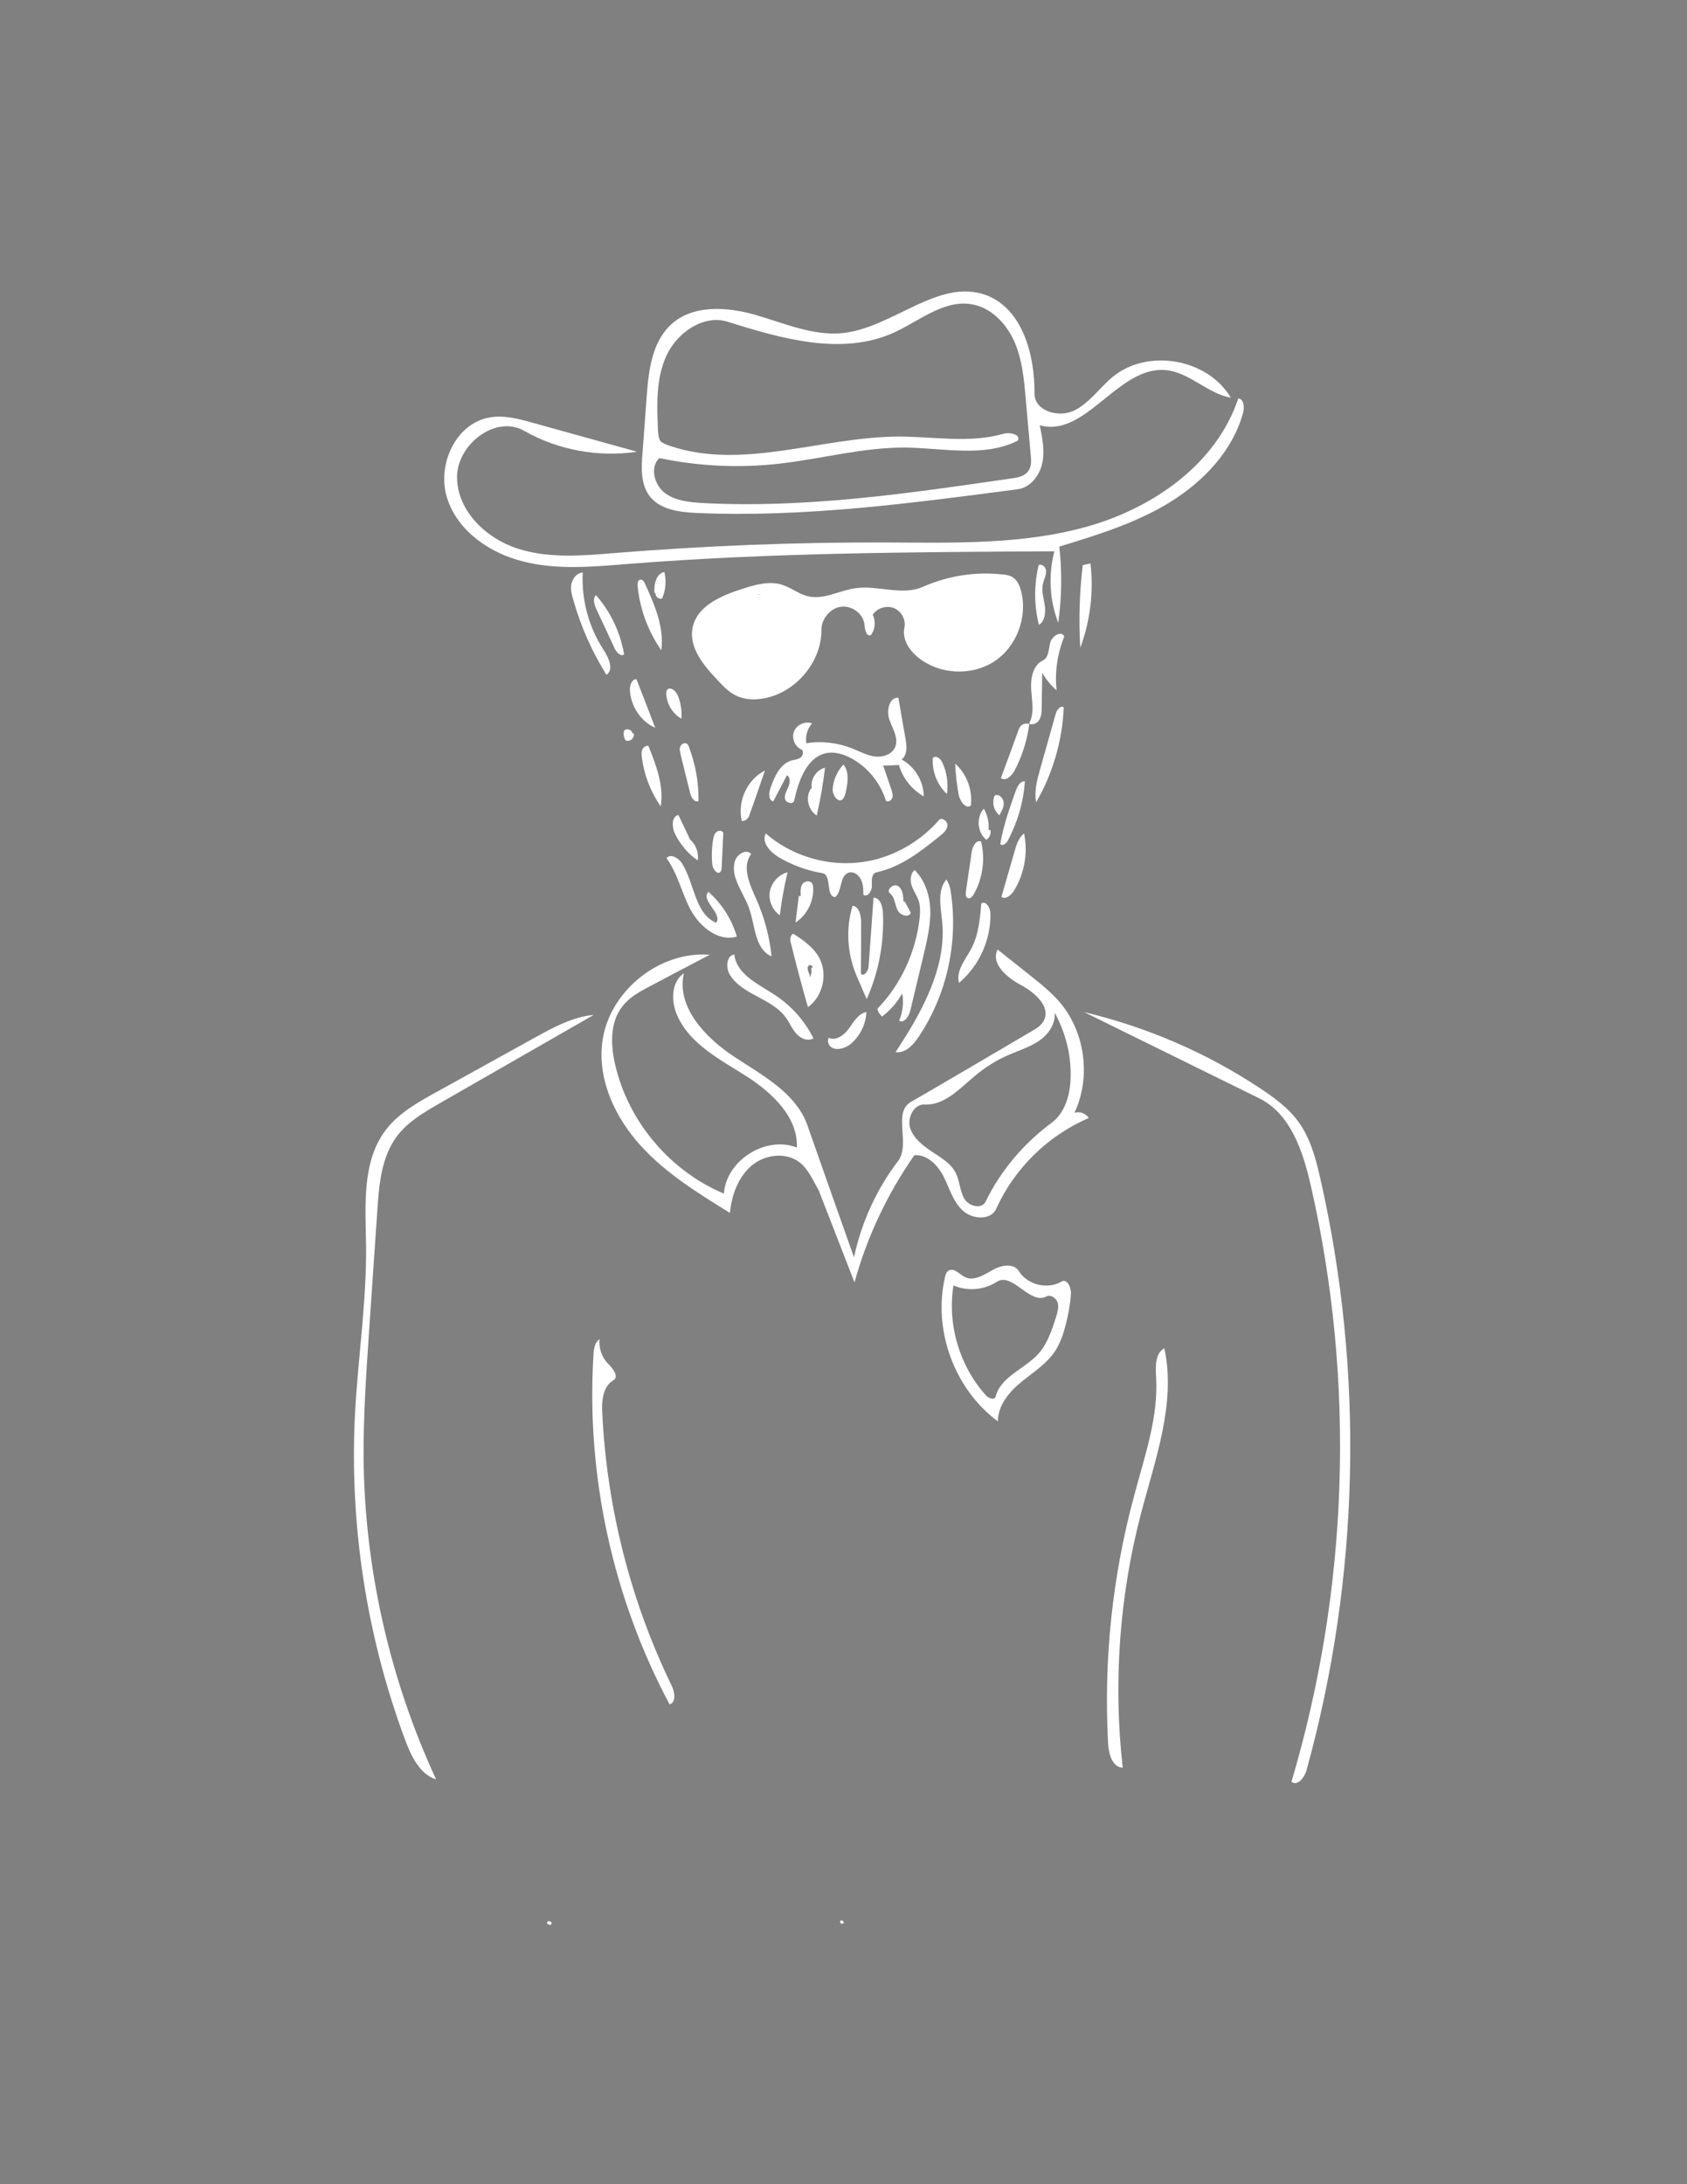 <?xml version="1.0" encoding="utf-8"?>
<!-- Generator: Adobe Illustrator 19.1.0, SVG Export Plug-In . SVG Version: 6.00 Build 0)  -->
<svg version="1.1" id="Layer_1" xmlns="http://www.w3.org/2000/svg" xmlns:xlink="http://www.w3.org/1999/xlink" x="0px" y="0px"
	 viewBox="-114 -98.7 612 792" style="enable-background:new -114 -98.7 612 792;" xml:space="preserve">
<rect x="-114" y="-98.7" width="612" height="792" fill="#808080" stroke="none"/>
<style type="text/css">
	.st0{fill:none;}
	.st1{fill:none;stroke:#010101;stroke-width:2;stroke-miterlimit:10;}
	.st2{fill:#FFFFFF;}
</style>
<path class="st0" d="M308.5,70.7c4.6-1.4,9.6-1.4,14.3-0.2"/>
<path class="st1" d="M355.3,71.3"/>
<path class="st1" d="M330,71.3"/>
<g>
	<path class="st2" d="M152.4,596.3L152.4,596.3"/>
	<path class="st2" d="M191.8,598.7c-0.4,0.6-1.5-0.4-0.9-0.9c0.5-0.5,1.5,0.4,1.1,1L191.8,598.7z"/>
	<path class="st2" d="M343.4,296.1c5.1,3.4,10.2,7.1,13.8,12.2c4.2,5.9,6.1,13,7.7,20c16.1,70.5,14.4,145-4.9,214.8
		c-0.7,2.7-3.3,6-5.5,4.3c20.8-69.9,23.3-145.2,7-216.3c-2.8-12.3-7.3-25.9-18.6-31.5c-21.2-10.4-42.4-20.9-63.6-31.3
		C302,273.7,323.9,283.1,343.4,296.1z"/>
	<path class="st2" d="M84.5,598.3c-0.3,0.8,1.3,1.4,1.6,0.6C86.4,598.1,84.8,597.5,84.5,598.3z"/>
	<path class="st2" d="M32.9,532c-14-37.6-20.2-78.2-18.1-118.3c1.1-20.2,4.2-40.4,4-60.7c-0.2-14.5-1.6-30.4,7.1-41.9
		c4.7-6.2,11.7-10.1,18.4-13.8c11.9-6.6,23.9-13.2,35.8-19.8c6.7-3.7,13.7-7.5,21.3-8.2c-18.6,10.7-37.2,21.3-55.8,32
		c-5.7,3.3-11.6,6.7-15.6,12c-5.6,7.5-6.5,17.4-7.1,26.7c-1,15.1-2.1,30.2-3.1,45.3c-1,14.9-2,29.8-1.9,44.8
		c0.4,40.1,9.5,80.1,26.3,116.4C38.3,544.7,35.1,538,32.9,532z"/>
	<path class="st2" d="M104.5,381.7"/>
	<path class="st2" d="M106.9,383.8"/>
	<path class="st2" d="M268.5,101.2c-51.6,0.3-103.3,0.5-154.8,4.6c-12.5,1-25.3,2.2-37.5-0.8c-12.2-2.9-24-10.9-27.9-22.8
		c-4-11.9,2.8-27.3,15.2-29.5c5.4-1,10.8,0.5,16.1,2c12.5,3.5,25,6.9,37.5,10.4c-14,2.1-28.7-0.6-41-7.6
		c-10.4-5.9-24.5,5.1-24.3,17.1s10.5,21.9,21.9,25.6c11.4,3.7,23.7,2.6,35.7,1.6c32.5-2.6,65.1-3.9,97.7-3.8
		c24.8,0.1,50,0.9,73.8-5.9c23.8-6.8,46.5-22.8,54.3-46.3c2,0.1,2.3,3,1.8,5c-3.7,13.9-14.4,25.1-26.7,32.7
		c-12.3,7.5-26.2,11.8-40,16c1,9.2,0.9,18.5-0.4,27.6C266.7,118.8,266.3,109.7,268.5,101.2z"/>
	<path class="st2" d="M115.8,167.1c0.8,1.6-1.4,3.5-2.9,2.6c-0.6-1-0.8-2.2-0.5-3.4c0.8-1.1,3-0.4,3,1L115.8,167.1z"/>
	<path class="st2" d="M176.1,322.8c-5-3.9-12.8-2.9-17.6,1.3s-7.1,10.7-7.7,17c-11.5-7.1-23.2-14.3-32.3-24.3S103,293.5,104.4,280
		c1.9-18.7,20.4-34,39.1-32.5c-7.2,3.8-14.4,7.5-21.5,11.3c-3.8,2-7.6,4-10.2,7.4c-4.6,5.8-4.3,14.1-2.6,21.3
		c4.8,20.6,19.9,38.4,39.4,46.6c0.9-12.1,15.2-21.1,26.5-16.7c0.4-11.1-9-19.9-18.4-25.9s-20.1-11.4-24.8-21.5
		c-2.5-5.2-2.6-12.5,2.2-15.8c-2.8,12.1,7.6,23.2,18,30.1s22.6,13.2,26.8,25c5.6,16,11.2,31.9,16.9,47.9c2.7-12.6,8.2-24.7,16-34.9
		c4.6-6.1-2-17.6,4.6-21.4c14.7-8.5,29.3-17.1,43.9-25.7c1.7-1,3.4-2,4.3-3.7c2.8-5-3.1-10.3-8.2-13s-11.1-7.8-8.5-12.9
		c3.9,3.1,7.8,6.2,11.7,9.3c3.9,3.1,7.9,6.3,11.1,10.1c9,10.8,11.1,27,5.1,39.8c1.9-0.6,4.1,0.2,5.2,1.9
		c-14.8,6.3-27,18.3-33.6,32.9c-1.9,4.3-8.6,3.9-12.1,0.7s-4.8-8-6.9-12.2s-6-8.3-10.7-7.9c-9.8,14-17.2,29.7-21.7,46.1
		c-4.3-11.1-8.7-22.3-13-33.4C180.9,329.3,179.3,325.3,176.1,322.8 M232.8,326.8c1.4,2.9,1.4,6.3,3,9.1c1.6,2.8,6.3,4,7.7,1.2
		c5.5-11.3,13.8-21.1,23.9-28.6c5.1-3.7,6.9-10.5,7-16.8c0.2-8-1.9-16.1-5.8-23.2c0.4,4-2.2,7.8-5.5,10.1s-7.2,3.5-10.9,5.1
		c-4.5,1.9-8.7,4.5-12.5,7.7c-5.5,4.6-11.1,10.8-18.3,10.4c-3.9-0.2-6.4,4.9-5.2,8.6s4.6,6.3,7.9,8.5S231.1,323.2,232.8,326.8z"/>
	<path class="st2" d="M248.7,197c-2.2-1.6-3-4.8-1.8-7.3c1.5-0.6,3,0.9,3.2,2.5s-0.6,3-1.4,4.4L248.7,197z"/>
	<path class="st2" d="M261.3,44.1c0,6.2,8.7,8.8,14.3,6.1c5.6-2.7,9.2-8.2,14-12.2c12.7-10.5,34.5-6.7,42.9,7.5
		c-8.5-1.5-15.1-9.3-23.7-10c-17.2-1.5-29,24.7-45.6,20c0.9,4.5,1.9,9.2,0.9,13.7c-0.9,4.5-4.3,8.9-8.9,9.5
		c-38.7,5.1-77.6,10.3-116.6,8.6c-6.1-0.3-12.8-1.1-16.7-5.8c-3.5-4.3-3.3-10.5-2.8-16.1c0.5-6.8,1-13.5,1.5-20.3
		c0.7-9.4,1.9-19.7,8.8-26.1c7.9-7.3,20.3-6.5,30.7-3.5s20.7,7.6,31.4,6.6c18.3-1.8,34.9-20.1,52.2-13.8
		C257,13.3,261.4,30,261.3,44.1 M128.8,62.9c26.5,9.1,55.2-3.2,83.2-3.3c12.7,0,25.8,2.5,38-1c2.4-0.7,6.5,0.3,5.2,2.5
		c-12.4,6.2-27.1,2.6-40.9,2.5c-15.3-0.1-30.3,4.1-45.4,5.8c-14.6,1.7-29.4,1-43.7-2c-3.5,3.3-1.9,9.6,1.9,12.6
		c3.8,2.9,8.9,3.4,13.7,3.7c37.5,2,74.9-3.5,112-8.9c2.4-0.3,5-0.8,6.3-2.8c1.2-1.7,1-3.9,0.8-5.9c-0.6-6.7-1.2-13.5-1.8-20.2
		c-0.6-7.1-1.3-14.4-4.2-20.9c-2.9-6.5-8.5-12.3-15.6-13.4c-10-1.6-18.8,6.1-28,10.3c-18.8,8.5-40.5,2.3-60.2-3.9
		c-8.8-2.8-18.4,3.8-22.3,12.2c-3.9,8.4-3.5,18.1-3.1,27.3c0.1,1.4,0.2,2.8,1,3.9C126.6,62.1,127.7,62.5,128.8,62.9z"/>
	<path class="st2" d="M106.6,395.8c1.7,1.7,4.1,4.7,1.9,6c-3.9,2.3-4.3,7.7-4,12.2c1.7,34,10.2,67.7,25.1,98.4
		c1.2,2.4,1.8,6.2-0.7,6.9c-20.6-38.6-30.3-83-27.6-126.7c0.1-2.1,0.4-4.5,2.2-5.7C103.2,390.3,104.4,393.6,106.6,395.8z"/>
	<path class="st2" d="M123.4,116.3c-0.2-3.1,0.6-7,3.6-7.6c0.8,3.2,0.5,6.6-0.8,9.6c-1.2,0.5-2.6-0.8-2.4-2H123.4z"/>
	<path class="st2" d="M305.4,400.6c-0.2-3.8-0.4-8.6,3-10.4c4.3,19.9-3.3,40.2-8.5,60c-7.8,29.9-10.1,61.3-6.6,92.1
		c-3.8-0.2-5.1-5-5.3-8.8c-1.7-30.5,1.6-61.3,9.7-90.8C301.4,428.8,306.3,414.9,305.4,400.6z"/>
	<path class="st2" d="M245.3,202.3c0.3,1.3-0.3,2.8-1.5,3.5c-3.3-2.6-3.7-8.1-0.9-11.3c1.3,2.3,2,5.1,1.7,7.7L245.3,202.3z"/>
	<path class="st2" d="M249.7,109.6c1.2,0.1,2.5,0.3,3.5,0.9c1.8,1,2.7,3.1,3.2,5.1c2.5,9.4-1.6,20.3-9.8,25.6
		c-8.2,5.3-19.8,4.7-27.4-1.4c-3.3-2.6-6-6.7-5.1-10.9c0.6-2.9-1.1-6-3.8-7.1c-2.7-1.1-6.1,0-7.7,2.4c1.2,2.4,0.9,5.5-0.8,7.5
		c-1.7,0.3-2-2.2-2.2-3.9c-0.4-4-4.6-7-8.5-6.5s-7.1,4.4-7.1,8.3c0.1,12.1-9.9,23.5-21.9,25.1c-2.9,0.4-6,0.2-8.7-1
		s-4.9-3.4-6.9-5.6c-5.2-5.4-10.8-12.1-9.2-19.4c1.7-7.8,10.5-11.5,18.1-13.9c4.6-1.5,9.6-2.9,14.2-1.5c3.3,1,6.1,3.4,9.5,4.2
		c5.7,1.4,11.4-2.1,17.2-2.9c8.2-1.2,17.1,2.9,24.7-0.6C229.9,110.1,239.9,108.5,249.7,109.6 M160.8,119.6c1.1-0.3,1.7-1.8,1.1-2.8
		c-1.7-0.3-3.8,0.9-3.6,2.6c0.8,0.2,1.7,0.4,2.5,0.5V119.6z"/>
	<path class="st2" d="M144.4,214.8c-0.3-3-0.2-6.1,0.3-9.1c0.2-1,0.4-2,1.2-2.7s2.2-0.6,2.5,0.3c-0.2,4.2-0.4,8.4-0.6,12.6
		c0,0.5-0.1,1.1-0.4,1.5C146.3,218.7,144.6,216.5,144.4,214.8z"/>
	<path class="st2" d="M272.5,382.1c-0.8,3.1-1.9,6.2-3.6,8.9c-3.1,4.8-8.1,7.9-12.5,11.5s-8.4,8.5-8.4,14.2
		c-15.8-11.7-23.6-33.1-19.2-52.2c0.2-1,0.5-2,1.4-2.5c1.9-1.1,3.8,1.3,5.7,2.3c3.2,1.7,6.9-0.6,10-2.4s7.8-2.8,9.7,0.3
		c3.1,5,10.4,6.8,15.5,3.8c2-1.2,3.6,2.2,3.4,4.6C274.2,374.5,273.5,378.4,272.5,382.1 M247.6,366.1c-4.6,3-10.7,3.5-15.7,1.3
		c-2.3,14.2,2.2,29.3,11.8,39.9c1,1.1,3.1,1.8,3.5,0.4c1.8-7.2,10.5-10,15.5-15.5c3.3-3.7,4.9-8.6,6.4-13.3c0.5-1.7,1.1-3.5,0.6-5.2
		s-2.5-3.1-4.1-2.3C259.7,374.6,253.2,362.4,247.6,366.1z"/>
	<path class="st2" d="M191.7,191.1c-1.7,1.6-3.9-1.7-3.6-4c0.3-3.2,1.7-6.3,3.9-8.6c2.3,3,1.5,7.2,0.6,10.9
		C192.3,190,192.2,190.6,191.7,191.1z"/>
	<path class="st2" d="M212.1,178.7c-1.9,0.1-3.8,0.2-5.7,0.2c1,2.9,2,5.9,3,8.8c0.3,1,0.6,2,0.3,2.9s-1.5,1.7-2.3,1.1
		c-2-6.6-6.7-12.3-12.7-15.5c-2.6-1.4-5.6-2.3-8.5-1.9c-7.4,1.2-10.5,10-12.1,17.3c-0.3,1.5-3,0.9-3.3-0.6s0.6-3,1.2-4.4
		s0.8-3.4-0.5-4.2c-1.7,3.2-3.3,6.3-5,9.5c-1.8-0.5-1.6-3.1-1-4.8c1.4-4.1,3.4-8.7,7.5-10c1.2-0.3,2.4-0.4,3.4-1.1s1.3-2.5,0.2-3
		c-2.4-1.1-3.5-4.2-2.5-6.6s4.1-3.7,6.5-2.8c-1.7,1.9-2.5,4.6-2.1,7.2c5.6-0.9,11.4-0.2,16.7,1.9c2.7,1.1,5.3,2.5,8.1,2.9
		c2.9,0.4,6.2-0.7,7.4-3.3c1.4-3.2-0.8-6.6-2-9.9s-0.2-8.3,3.2-8.1c0.9,5,1.7,9.9,2.6,14.9c0.5,2.6,0.7,5.8-1.4,7.5
		c4.8,2.6,8,7.9,8,13.4C216.8,187.6,213.5,183.5,212.1,178.7z"/>
	<path class="st2" d="M128,151.5c1-1.4,3.1,0.2,3.8,1.8c1.2,2.7,1.6,5.7,1.4,8.6c-3.2-1.8-5.3-5.3-5.5-8.9
		C127.7,152.4,127.7,151.9,128,151.5z"/>
	<path class="st2" d="M229.3,220.2c1.2,1.7,1.6,3.7,1.8,5.8c2.4,17.7-1.8,36.3-11.8,51.2c-2,3-4.8,6.1-8.4,5.6
		c1.3-2,2.6-4.1,3.9-6.1c7.7-12.5,14.4-26.6,13-41.1C227.3,230.3,225.9,224.3,229.3,220.2z"/>
	<path class="st2" d="M193.7,217.8c-3.2,1.3-2.1,6.6-4.7,8.8c-3.6-0.2-1.1-8.1-4.7-8.7c-5.5-0.9-10.9-2.9-15.7-5.7
		c-3.2-1.9-6.5-5.5-4.8-8.7c10.5,9.2,25.6,12.9,39.2,9.6c9.1-2.2,17.5-7.4,23.6-14.4c1-1.2,3.2,0.3,3.1,1.9s-1.4,2.8-2.7,3.8
		c-6.9,5.6-14.2,11.3-23,13.2c-1.9,0.4-1.8,3-1.7,4.9c0.1,1.9-1.7,4.4-3.1,3.2c0-1.9,0-3.8-0.9-5.5
		C197.4,218.3,195.4,217.1,193.7,217.8L193.7,217.8z"/>
	<path class="st2" d="M227.8,177.7c1.7,3.6,2.3,7.6,1.7,11.5c-3.5-3.3-5.4-8.1-5.1-12.9C225.1,174.9,227.2,176.2,227.8,177.7z"/>
	<path class="st2" d="M264.4,112.8c-0.7,2.6,0.2,5.3,0.6,7.9c0.4,2.6,0.1,5.8-2.1,7.2c-1.8-7.1-1.8-14.6-0.1-21.7
		c1.3-0.6,2.8,0.9,2.7,2.4C265.5,110.1,264.7,111.4,264.4,112.8z"/>
	<path class="st2" d="M213.3,261.5c-1.8,3.3-4.3,6.1-7.3,8.4c-0.8-0.7-1.5-1.7-1.7-2.8c8.5-8.8,13.9-20.5,15.3-32.7
		c0.2-2,0.3-4.1-0.2-6.1c-0.6-2-1.9-3.7-2.6-5.7s-0.6-4.5,1-5.8c3.8,3.7,5.5,9.2,5.7,14.5c0.1,5.3-1.1,10.6-2.3,15.7
		c-1.7,7-3.3,13.9-5,20.9c-0.5,2-2.3,4.6-4,3.5C213.5,268.3,213.9,264.8,213.3,261.5z"/>
	<path class="st2" d="M171.7,217.6c-1.2,5.1-2.2,10.4-2.8,15.6c-2.7-1.9-4.2-5.4-3.6-8.7C165.9,221.3,168.5,218.4,171.7,217.6z"/>
	<path class="st2" d="M167,262c6,3.9,10.9,9.4,14.1,15.8c-2,1.2-4.7,0.1-6.2-1.7c-1.6-1.7-2.4-3.9-3.8-5.8c-5-7-15.8-8.2-20.3-15.5
		c-1.6-2.6-1.3-7,1.6-7.4C153.2,254.6,161,258.1,167,262z"/>
	<path class="st2" d="M233.8,189.6c-0.7-3.8-1.1-7.5-1.3-11.4c4.2,3.7,6.4,9.6,5.7,15.2C236.3,194.8,234.3,191.8,233.8,189.6z"/>
	<path class="st2" d="M143,224.7c4.9,4.3,8.5,10,10.3,16.2c-6.6,2-13.4-3.5-16.7-9.6s-4.7-13.2-8.8-18.8c1.3-1.8,4.2-0.2,5.5,1.7
		c4.7,7.2,4.6,18.3,12.5,21.7C148.3,232.6,140,227.8,143,224.7z"/>
	<path class="st2" d="M157.7,230.5c-2.1-5.8-7-11.4-5-17.2c0.8-2.4,4.3-4.3,5.8-2.3c-3.5,4.6-0.5,11.1,1.9,16.4
		c2.9,6.6,4.8,13.6,5.5,20.7C159.7,245.4,160,236.8,157.7,230.5z"/>
	<path class="st2" d="M214.3,228.3c0.7,1.3,1.4,2.7,2.1,4c-0.8,2-4.1,0.8-4.9-1.2c-0.9-2-0.9-4.5-2.6-5.8c-1.6-1.3,1.2-3.8,2.9-2.7
		c1.7,1.1,1.9,3.5,1.9,5.5L214.3,228.3z"/>
	<path class="st2" d="M97.4,108.9c-0.5,9.9,2.2,19.9,7.6,28.1c1.8,2.8,3.8,7.1,1,9c-5.2-8.4-9.3-17.5-12-27.1c-0.6-2-1.1-4-0.7-6
		C93.8,110.9,95.4,109,97.4,108.9z"/>
	<path class="st2" d="M176.5,226.2c-0.1-1.4-0.2-3,0.5-4.2s2.8-1.6,3.6-0.4c0.3,0.4,0.3,0.9,0.4,1.4c0.3,5-2.2,10.1-6.4,12.8
		c0.4-3.2,0.8-6.4,1.2-9.6L176.5,226.2z"/>
	<path class="st2" d="M180.5,187.2c-0.6-3.2,1.6-6.8,4.8-7.5c-0.7,5.8-1.7,11.6-3,17.3c-3.2-2-4.2-6.7-2.1-9.8H180.5z"/>
	<path class="st2" d="M195.3,229.7c2.5,0.4,3.1,3.7,3.1,6.3c0,6.1,0,12.2-0.1,18.3c0.9,1.4,2.7-0.8,2.8-2.5c0.6-8.3,1.2-16.7,1.8-25
		c2.4,0,3.3,3.1,3.4,5.5c0.5,10.7-1.5,21.5-5.9,31.3c-1.2-2.9-2.5-5.7-3.7-8.6C193.3,247,192.8,237.9,195.3,229.7z"/>
	<path class="st2" d="M269.3,151.6c-2.1-1.8-3.9-4-5.2-6.4c-0.1,4.2-0.1,8.4-0.2,12.7c0,1.5-0.1,3-0.8,4.3c-0.7,1.3-2.4,2.2-3.8,1.5
		c2-3.6,1.1-8,0.8-12.1c-0.3-4.1,0.5-9,4.2-10.8c2.2-1.1,2.1-4.1,2.7-6.5s4.1-4.5,5.1-2.2C269.6,138.2,268.6,145,269.3,151.6z"/>
	<path class="st2" d="M236.4,224.6c0.7-4.8,1.4-9.5,2.1-14.3c0.3-2,1.5-4.5,3.4-3.9c1.6,6.4,0.6,13.4-2.6,19.1
		c-0.5,0.9-1.4,1.9-2.3,1.4C236.3,226.7,236.3,225.5,236.4,224.6z"/>
	<path class="st2" d="M263.3,180.3c1.9-6.7,3.8-13.5,5.7-20.2c0.4-1.4,1.8-3.2,2.9-2.3c-0.5,12.1-4,24-10,34.4
		C261.1,188.3,262.2,184.2,263.3,180.3z"/>
	<path class="st2" d="M179.1,266.5c-2.2-7.6-4.2-15.2-6.1-22.9c-0.2-0.8-0.4-1.6-0.2-2.4c0.1-0.6,0.5-1.2,1-1.3
		c3.8,2.4,7.6,5.1,9.6,9.1C186.3,254.9,184.4,262.7,179.1,266.5 M180.6,252.3c0.6-0.5-0.6-1.4-1.2-0.9s-0.4,1.4-0.2,2.1
		c0.3,0.7,0.7,1.5,0.5,2.2c0.7-1,0.9-2.3,0.5-3.5L180.6,252.3z"/>
	<path class="st2" d="M277.9,136.2c-0.6-10-0.3-20.1,0.9-30c0.9-0.2,1.9-0.4,2.8-0.6C282.8,115.9,281.5,126.5,277.9,136.2z"/>
	<path class="st2" d="M135.2,171c0.4,0.3,0.6,0.7,0.7,1.1c2.4,6.2,3.6,12.9,3.5,19.6c-1.4,0.8-2.6-1.2-3-2.7
		c-1.2-4.7-2.3-9.4-3.5-14.1c-0.2-1-0.5-2-0.1-2.9S134.3,170.4,135.2,171z"/>
	<path class="st2" d="M114.5,151.3c0-1.7,0.8-3.8,2.4-3.7c2.3,5.9,4.6,11.8,6.8,17.6C118.4,162.9,114.7,157.2,114.5,151.3z"/>
	<path class="st2" d="M233.9,257.7c-1.2-4.3,2.3-8.4,4.4-12.3c2.7-5,3.2-10.9,3.7-16.5c1.7-1.1,3.3,1.6,3.3,3.7
		C245.5,242,241.2,251.6,233.9,257.7z"/>
	<path class="st2" d="M136.2,205.6c2.2,1.8,3.4,4.9,2.9,7.7c-3.6-2.5-6.4-5.9-8.3-9.8c-1.1-2.4-1.2-6.1,1.3-6.7
		c1.4,2.9,2.7,5.7,4.1,8.6V205.6z"/>
	<path class="st2" d="M102.4,122.3c-0.8-1.7-1.5-3.9-0.2-5.2c5.3,6,8.9,13.6,10.2,21.5c-1.2,0.9-2.7-0.7-3.4-2.1
		C106.9,131.8,104.6,127.1,102.4,122.3z"/>
	<path class="st2" d="M118.2,111.5c0.8-0.2,1.5,0.7,1.8,1.5c3.5,7.6,7,15.8,5.9,24.1c-4.8-6.9-7.8-15-8.6-23.4
		C117.2,112.9,117.4,111.7,118.2,111.5z"/>
	<path class="st2" d="M163.5,180.7c-1.9,5.5-3.8,11.1-5.8,16.6c-0.4,1-1.5,1.8-2.6,1.7C153.4,191.9,157.1,183.9,163.5,180.7z"/>
	<path class="st2" d="M257.8,184.6c-0.5,7.6-2.7,15-6.3,21.7c-0.6,1.1-2.3,2-2.6,0.9c1.1-6.5,3.3-12.7,5.5-18.9
		C255,186.6,256,184.5,257.8,184.6z"/>
	<path class="st2" d="M118.8,175.4c-0.1-0.8-0.1-1.6,0.2-2.3c0.4-0.9,1.3-1.4,2.2-1.4c2.8,7,5.7,14.5,4.5,22
		C121.9,188.2,119.5,181.9,118.8,175.4z"/>
	<path class="st2" d="M249.3,226.5c1.6-5.4,3.1-10.9,4.7-16.3c0.7-2.5,1.5-5.1,3.5-6.7c1.5,7.1,0.1,14.8-3.8,21
		C252.7,226,250.7,227.6,249.3,226.5z"/>
	<path class="st2" d="M194.4,280c-2.4,1.9-6.6,2.6-7.8-0.2c-0.3-0.7-0.3-1.5,0-2.2c2.6,1.3,5.7-1,7.4-3.4c1.7-2.4,3.4-5.4,6.3-5.9
		C200.1,272.8,197.9,277.2,194.4,280z"/>
	<path class="st2" d="M249.1,183.4c2.1-5.6,4.2-11.3,6.2-16.9c0.3-0.8,0.6-1.7,1.3-2.2c0.8-0.7,1.9-0.8,2.8-0.4
		c-0.8,5.9-2.6,11.7-5.4,16.9C253,182.7,250.7,184.8,249.1,183.4z"/>
</g>
<g>
	<g>
		<path class="st2" d="M164,116.8c-1.7,0-3.3,0-5,0c-3.2,0-3.2,5,0,5c1.7,0,3.3,0,5,0C167.2,121.8,167.2,116.8,164,116.8L164,116.8z
			"/>
	</g>
</g>
</svg>
